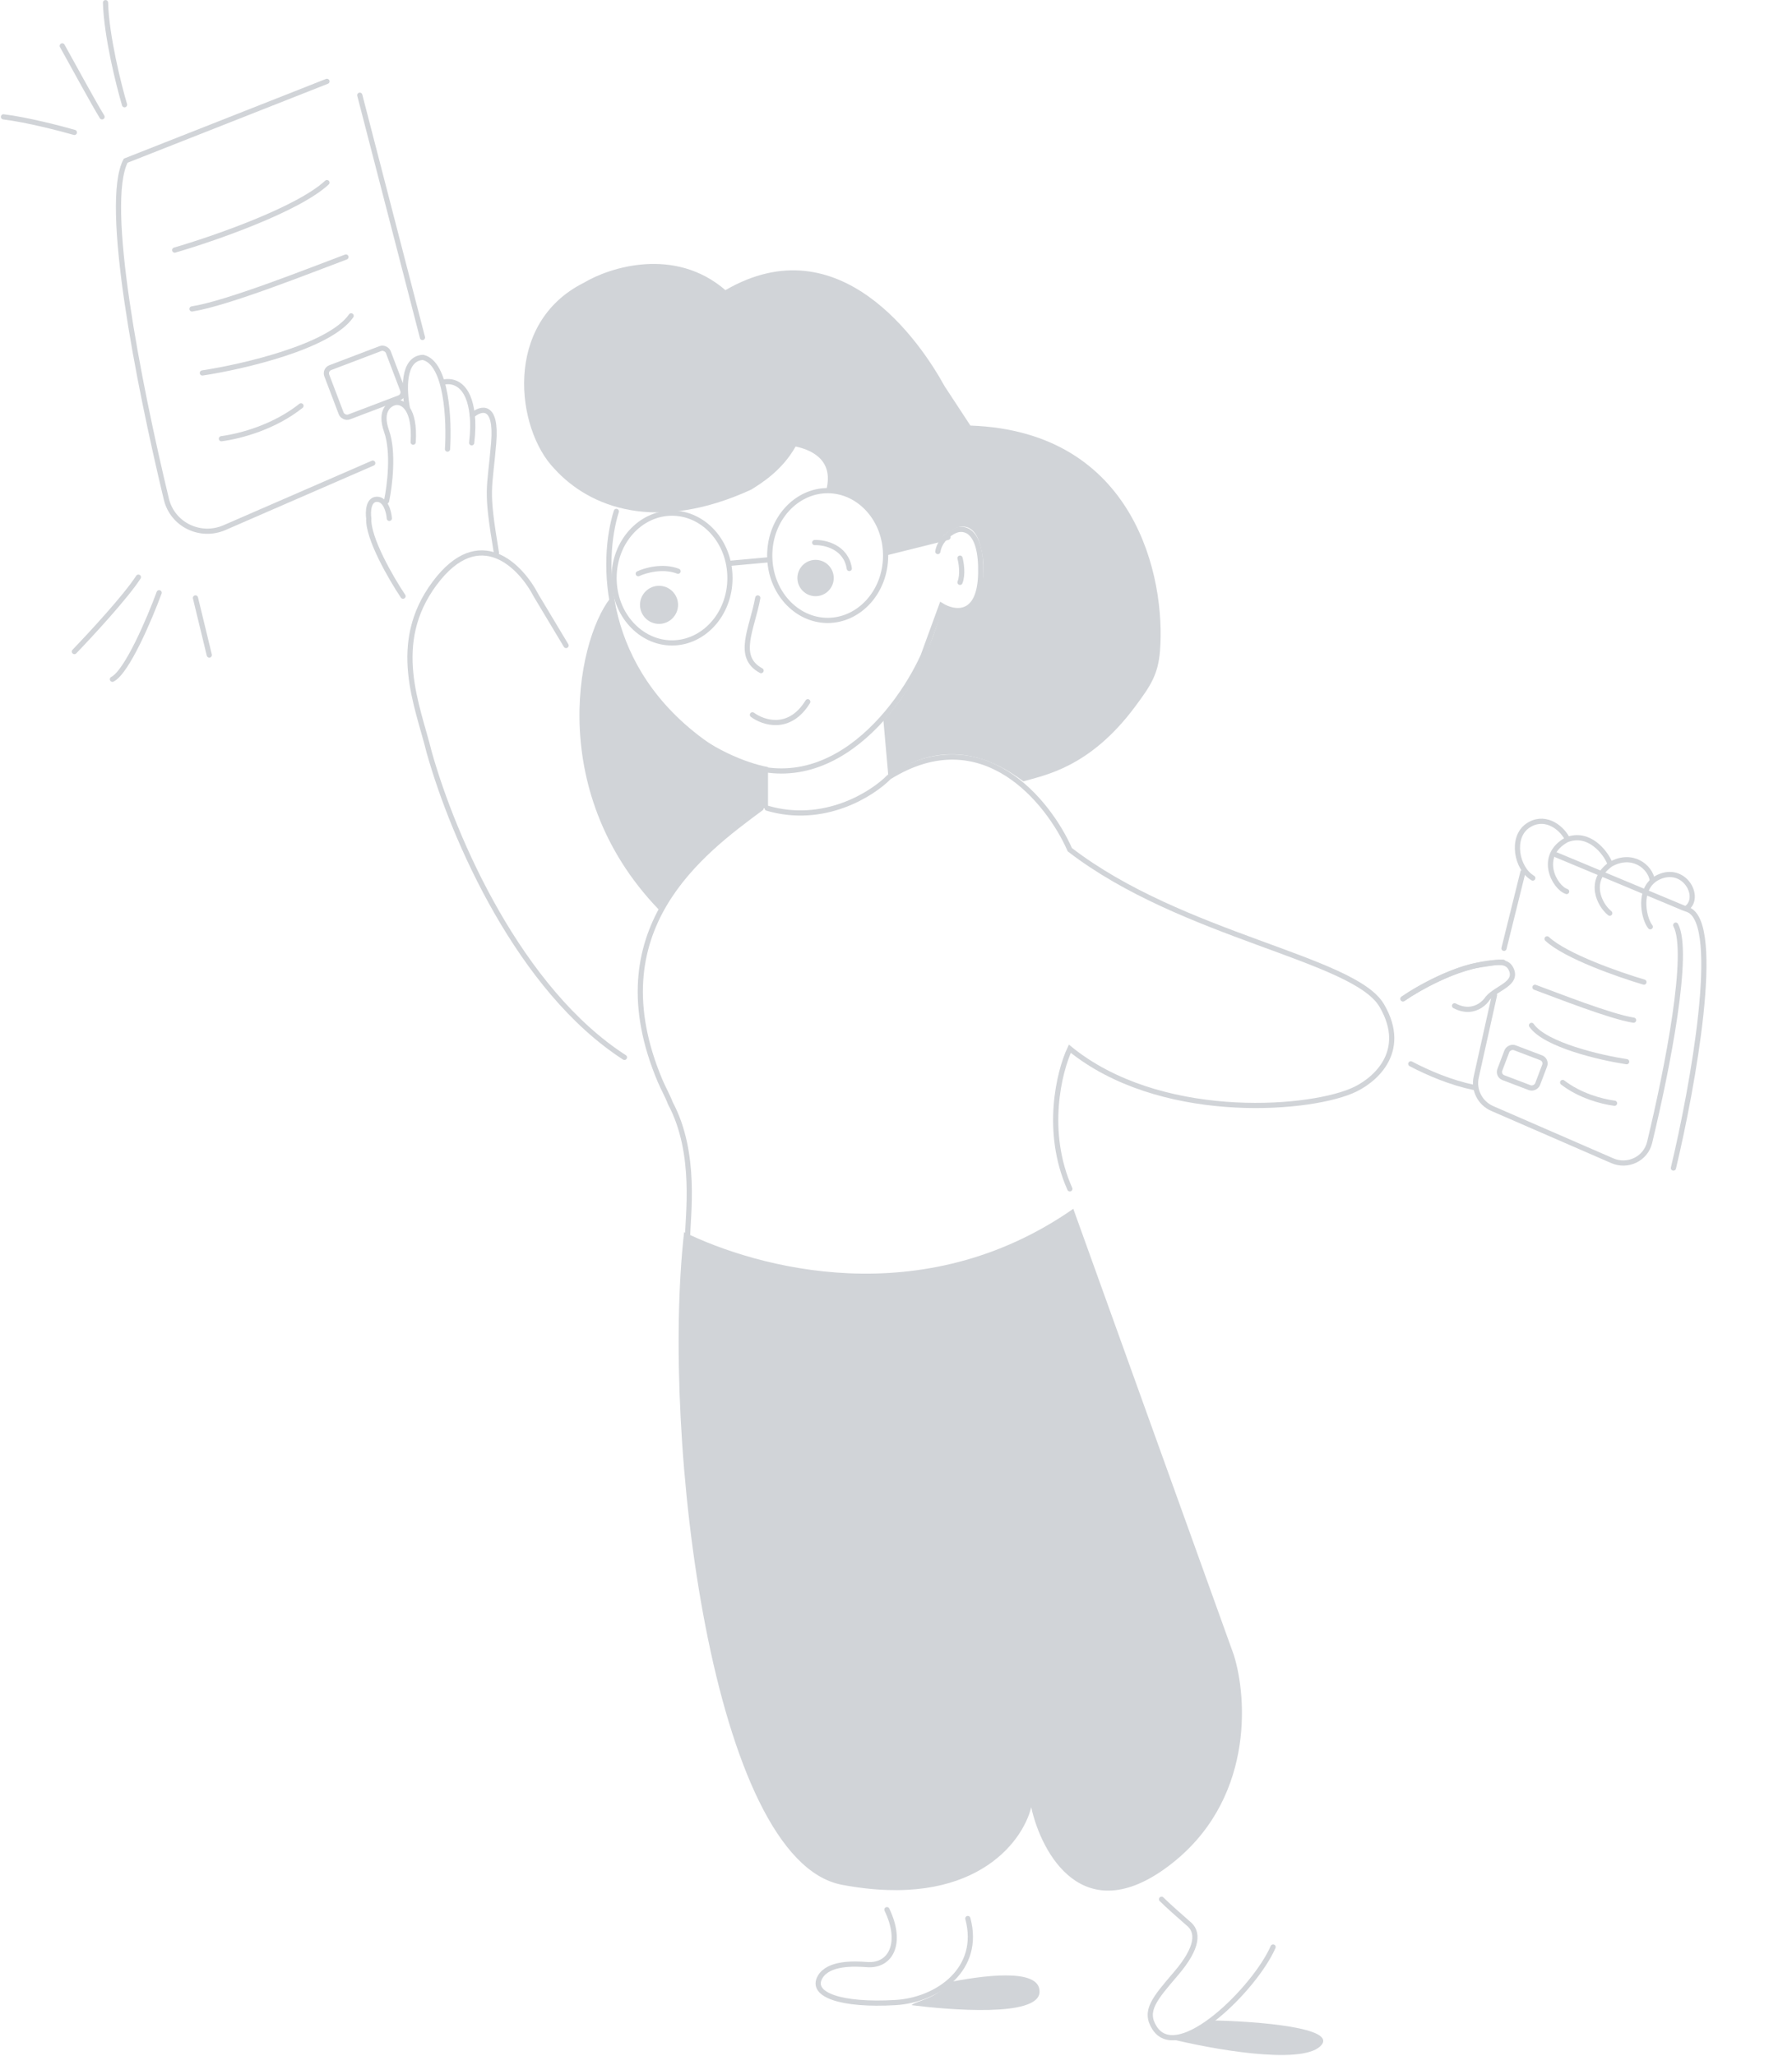 <svg width="1036" height="1188" viewBox="0 0 1036 1188" fill="none" xmlns="http://www.w3.org/2000/svg">
<path d="M967.447 674.971C978.642 628.105 995.634 534.314 976.212 525.783C975.329 525.397 974.367 525.144 973.475 524.773L899.648 493.965" stroke="#D1D4D8" stroke-width="3" stroke-linecap="round"/>
<path d="M880.43 504.012L869.5 548.021" stroke="#D1D4D8" stroke-width="3" stroke-linecap="round"/>
<path d="M968.786 534.591C977.133 550.311 964.161 616.59 953.689 660.16C951.411 669.658 941.072 674.637 932.09 670.732L862.696 640.561C855.603 637.475 851.728 629.791 853.465 622.288L864.001 575.018" stroke="#D1D4D8" stroke-width="3" stroke-linecap="round"/>
<path d="M954.074 535.539C950.688 531.418 947.188 516.869 955.049 509.431C956.403 508.135 958.11 507.057 960.221 506.287C974.476 501.074 983.57 518.783 974.996 524.877" stroke="#D1D4D8" stroke-width="3" stroke-linecap="round"/>
<path d="M955.271 508.786C954.056 500.801 943.692 492.461 931.197 499.385C917.771 508.876 924.516 522.832 930.638 527.701" stroke="#D1D4D8" stroke-width="3" stroke-linecap="round"/>
<path d="M930.63 498.699C928.083 492.405 918.478 480.266 905.807 485.256C888.79 494.54 898.586 512.83 905.708 515.171" stroke="#D1D4D8" stroke-width="3" stroke-linecap="round"/>
<path d="M905.952 484.386C902.083 477.394 892.43 470.636 883.002 477.32C873.574 484.006 876.565 501.723 886.145 507.394" stroke="#D1D4D8" stroke-width="3" stroke-linecap="round"/>
<path d="M950.412 567.52C936.198 563.353 905.098 552.52 894.412 542.52" stroke="#D1D4D8" stroke-width="3" stroke-linecap="round"/>
<path d="M944.412 589.52C931.061 587.465 899.736 575.038 887.412 570.52" stroke="#D1D4D8" stroke-width="3" stroke-linecap="round"/>
<path d="M940.412 613.52C925.365 611.245 893.299 603.86 885.412 592.52" stroke="#D1D4D8" stroke-width="3" stroke-linecap="round"/>
<path d="M933.412 637.52C925.734 636.52 913.269 633.12 903.412 625.52" stroke="#D1D4D8" stroke-width="3" stroke-linecap="round"/>
<rect x="-1.935" y="0.869" width="23.357" height="18.5" rx="3.5" transform="matrix(-0.935 -0.355 -0.355 0.935 892.745 610.987)" stroke="#D1D4D8" stroke-width="3"/>
<path d="M215.499 267.63L129.813 304.885C115.824 310.966 99.722 303.212 96.175 288.42C79.866 220.566 59.663 117.344 72.663 92.862L189 47.019" stroke="#D1D4D8" stroke-width="3" stroke-linecap="round"/>
<path d="M208 55.02L244.24 195.019" stroke="#D1D4D8" stroke-width="3" stroke-linecap="round"/>
<path d="M101 144.52C123.336 138.02 172.207 121.12 189 105.52" stroke="#D1D4D8" stroke-width="3" stroke-linecap="round"/>
<path d="M111 178.52C131.847 175.276 180.757 155.655 200 148.52" stroke="#D1D4D8" stroke-width="3" stroke-linecap="round"/>
<path d="M117 215.52C140.528 211.945 190.668 200.34 203 182.52" stroke="#D1D4D8" stroke-width="3" stroke-linecap="round"/>
<path d="M128 253.52C139.774 251.936 158.886 246.553 174 234.52" stroke="#D1D4D8" stroke-width="3" stroke-linecap="round"/>
<rect x="187.669" y="213.686" width="38.047" height="30.483" rx="3.5" transform="rotate(-20.802 187.669 213.686)" stroke="#D1D4D8" stroke-width="3"/>
<path d="M736 1125.1C725.846 1148.6 681.176 1193.31 667.463 1171.85C661.19 1162.03 667.463 1154.99 679.902 1140.43C692.866 1125.26 693.1 1116.16 686.759 1111.31C683.199 1108.24 674.572 1100.58 671.528 1097.52" stroke="#D1D4D8" stroke-width="3" stroke-linecap="round"/>
<path d="M559.529 1108.65C567.385 1137.64 542.372 1155.75 517.624 1157.21C486.692 1159.02 468.09 1152.8 474.136 1142.43C478.984 1134.13 493.663 1134.68 501.205 1135.26C515.196 1136.33 521.951 1122.59 512.748 1103.52" stroke="#D1D4D8" stroke-width="3" stroke-linecap="round"/>
<path d="M600.991 1151.18C601.641 1136.47 566.013 1141.98 547.68 1145.62C543.277 1154.52 528.6 1156.49 527 1158.71C548.214 1161.4 600.332 1165.89 600.991 1151.18Z" fill="#D1D4D8"/>
<path d="M763.202 1182.54C774.929 1171.73 726.418 1168.01 700.696 1167.52C696.989 1172.93 682.69 1176.79 676 1178.04C700.177 1184.05 751.476 1193.36 763.202 1182.54Z" fill="#D1D4D8"/>
<path d="M233 344.52C226.135 334.267 212.564 310.92 213.197 299.563C212.669 295.882 212.881 288.52 217.95 288.52C223.02 288.52 224.815 295.882 225.079 299.563" stroke="#D1D4D8" stroke-width="3" stroke-linecap="round"/>
<path d="M361 611.02C300.71 572.147 262.39 485.418 248.106 434.646C241.467 407.673 225.259 371.974 251.28 337.068C277.3 302.162 301.26 327.284 309.98 344.208L327.267 373.02" stroke="#D1D4D8" stroke-width="3" stroke-linecap="round"/>
<path d="M395.499 712.02C382.001 831.02 411.569 1074.94 486.763 1089.15C561.967 1103.36 591.034 1065.21 596.172 1044.36C602.079 1071.13 626.222 1115.4 675.531 1078.34C724.84 1041.27 721.249 981.539 713.289 956.31L620.5 698.52C532.919 759.554 437.182 732.347 395.499 712.02Z" fill="#D1D4D8"/>
<path d="M223.481 289.519C225.276 281.082 227.788 261.2 223.481 249.176C219.175 237.153 225.276 233.092 228.865 232.565C232.711 232.037 240.094 235.887 238.863 255.505" stroke="#D1D4D8" stroke-width="3" stroke-linecap="round"/>
<path d="M235.501 235.742C233.659 225.986 232.511 207.153 244.512 206.52C258.407 209.684 259.776 243.172 258.723 259.52" stroke="#D1D4D8" stroke-width="3" stroke-linecap="round"/>
<path d="M256 220.88C262.19 219.384 271.16 221.95 273.03 239.971C273.49 244.321 273.43 249.57 272.69 255.881" stroke="#D1D4D8" stroke-width="3" stroke-linecap="round"/>
<path d="M273.031 239.97C277.951 235.728 287.321 232.97 285.411 255.88C283.031 284.517 280.641 281.335 287.001 319.518" stroke="#D1D4D8" stroke-width="3" stroke-linecap="round"/>
<path d="M443.5 467.018C476.3 476.618 504.166 459.018 514 449.018C568 415.418 606.166 463.018 618.5 491.018C683.5 541.018 782.786 553.697 798.823 581.035C814.86 608.374 793.708 625.411 781.127 630.513C753.413 642.023 669.5 647.518 618.5 606.018C612.333 619.185 603.7 653.818 618.5 687.018" stroke="#D1D4D8" stroke-width="3" stroke-linecap="round"/>
<path d="M815.615 614.761C825.955 620.153 838.566 625.591 852.5 628.479" stroke="#D1D4D8" stroke-width="3" stroke-linecap="round"/>
<path d="M811.096 577.19C820.444 570.703 841.672 559.319 855.713 557.544C863.677 556.537 870.812 554.079 873.604 559.951C877.637 568.434 865.271 570.804 860.13 576.793C859.257 578.188 857.692 579.925 855.544 581.249C852.055 583.397 847.026 584.458 840.914 581.203" stroke="#D1D4D8" stroke-width="3" stroke-linecap="round"/>
<path d="M811.096 577.19C820.444 570.702 845.5 556.019 869.001 556.018" stroke="#D1D4D8" stroke-width="3" stroke-linecap="round"/>
<path d="M380.762 525.52C313.591 455.69 334.668 364.659 354.677 343.52C363.823 411.354 418.036 438.288 444 443.276V467.503C435.997 461.802 392.196 505.568 380.762 525.52Z" fill="#D1D4D8"/>
<path d="M397.502 715.52C397.502 703.02 403.115 666.561 387.518 637.443C385.923 633.159 383.53 629.094 381.659 624.66C344.775 537.306 405.501 492.52 440.001 467.02" stroke="#D1D4D8" stroke-width="3" stroke-linecap="round"/>
<path d="M356.322 295.52C347.585 322.953 346.53 386.406 408.3 430.109C470.071 473.811 517.626 414.265 533.684 379.028L544.309 349.94C551.628 354.434 566.411 357.035 566.977 331.495C567.544 305.954 557.295 304.3 552.101 306.664C549.268 307.847 543.318 311.914 542.184 318.724" stroke="#D1D4D8" stroke-width="3" stroke-linecap="round"/>
<path d="M656.39 408.123C630.057 443.694 603.724 447.962 591.625 451.52C554.5 423.52 526.5 440.02 513.55 448.17L510.703 416.156C530.63 395.667 541.781 363.511 544.865 349.994C551.697 353.978 559.099 350.706 561.945 348.571C565.504 345.252 571.482 334.058 566.927 315.846C562.372 297.634 549.846 304.939 544.153 310.866L512.126 320.115C508.141 289.381 487.55 282.509 477.752 282.913C482.307 264.701 467.552 259.674 459.96 258.013C451.989 272.242 439.558 279.594 434.338 282.913C379.679 307.955 341.105 293.586 320.466 270.819C298.403 248.053 290.574 186.873 337.547 163.394C352.659 154.314 390.186 142.456 419.393 167.663C485.581 129.246 532.142 197.755 546.076 223.154L561.022 245.919C656.675 249.334 673.946 334.135 670.624 376.109C669.523 390.02 665 396.492 656.39 408.123Z" fill="#D1D4D8"/>
<path d="M512 321.02C512 342.104 496.646 358.52 478.5 358.52C460.354 358.52 445 342.104 445 321.02C445 299.936 460.354 283.52 478.5 283.52C496.646 283.52 512 299.936 512 321.02Z" stroke="#D1D4D8" stroke-width="3"/>
<path d="M422 334.02C422 355.104 406.646 371.52 388.5 371.52C370.354 371.52 355 355.104 355 334.02C355 312.936 370.354 296.52 388.5 296.52C406.646 296.52 422 312.936 422 334.02Z" stroke="#D1D4D8" stroke-width="3"/>
<path d="M422 325.52L444 323.52" stroke="#D1D4D8" stroke-width="3" stroke-linecap="round"/>
<path d="M438.083 345.52C434.889 363.316 425.177 379.547 440 387.52" stroke="#D1D4D8" stroke-width="3" stroke-linecap="round"/>
<path d="M381 360.52C387.076 360.52 392 355.594 392 349.52C392 343.445 387.076 338.52 381 338.52C374.925 338.52 370 343.445 370 349.52C370 355.594 374.925 360.52 381 360.52Z" fill="#D1D4D8"/>
<path d="M471.5 344.52C477.3 344.52 482 339.818 482 334.02C482 328.221 477.3 323.52 471.5 323.52C465.701 323.52 461 328.221 461 334.02C461 339.818 465.701 344.52 471.5 344.52Z" fill="#D1D4D8"/>
<path d="M555 322.52C555.754 325.32 556.811 332.04 555 336.52" stroke="#D1D4D8" stroke-width="3" stroke-linecap="round"/>
<path d="M512 319.52L548 310.52" stroke="#D1D4D8" stroke-width="3" stroke-linecap="round"/>
<path d="M471 313.53C476.881 313.33 489.117 316.048 491 328.52" stroke="#D1D4D8" stroke-width="3" stroke-linecap="round"/>
<path d="M369 331.52C373 329.619 383.201 326.671 392 330.094" stroke="#D1D4D8" stroke-width="3" stroke-linecap="round"/>
<path d="M435 413.053C441.261 417.716 456.426 422.738 467 405.52" stroke="#D1D4D8" stroke-width="3" stroke-linecap="round"/>
<path d="M72 60.52C68.562 48.909 61.55 20.855 61 1.52" stroke="#D1D4D8" stroke-width="3" stroke-linecap="round"/>
<path d="M59 67.519C53.889 59.181 42.97 39.028 36 26.52" stroke="#D1D4D8" stroke-width="3" stroke-linecap="round"/>
<path d="M43 76.519C34.989 74.212 15.572 69.181 2 67.519" stroke="#D1D4D8" stroke-width="3" stroke-linecap="round"/>
<path d="M43 376.52C52.364 366.81 72.874 344.616 80 333.52" stroke="#D1D4D8" stroke-width="3" stroke-linecap="round"/>
<path d="M92 342.52C86.512 357.408 73.429 388.253 65 392.52" stroke="#D1D4D8" stroke-width="3" stroke-linecap="round"/>
<path d="M113 345.52L121 378.52" stroke="#D1D4D8" stroke-width="3" stroke-linecap="round"/>
</svg>
